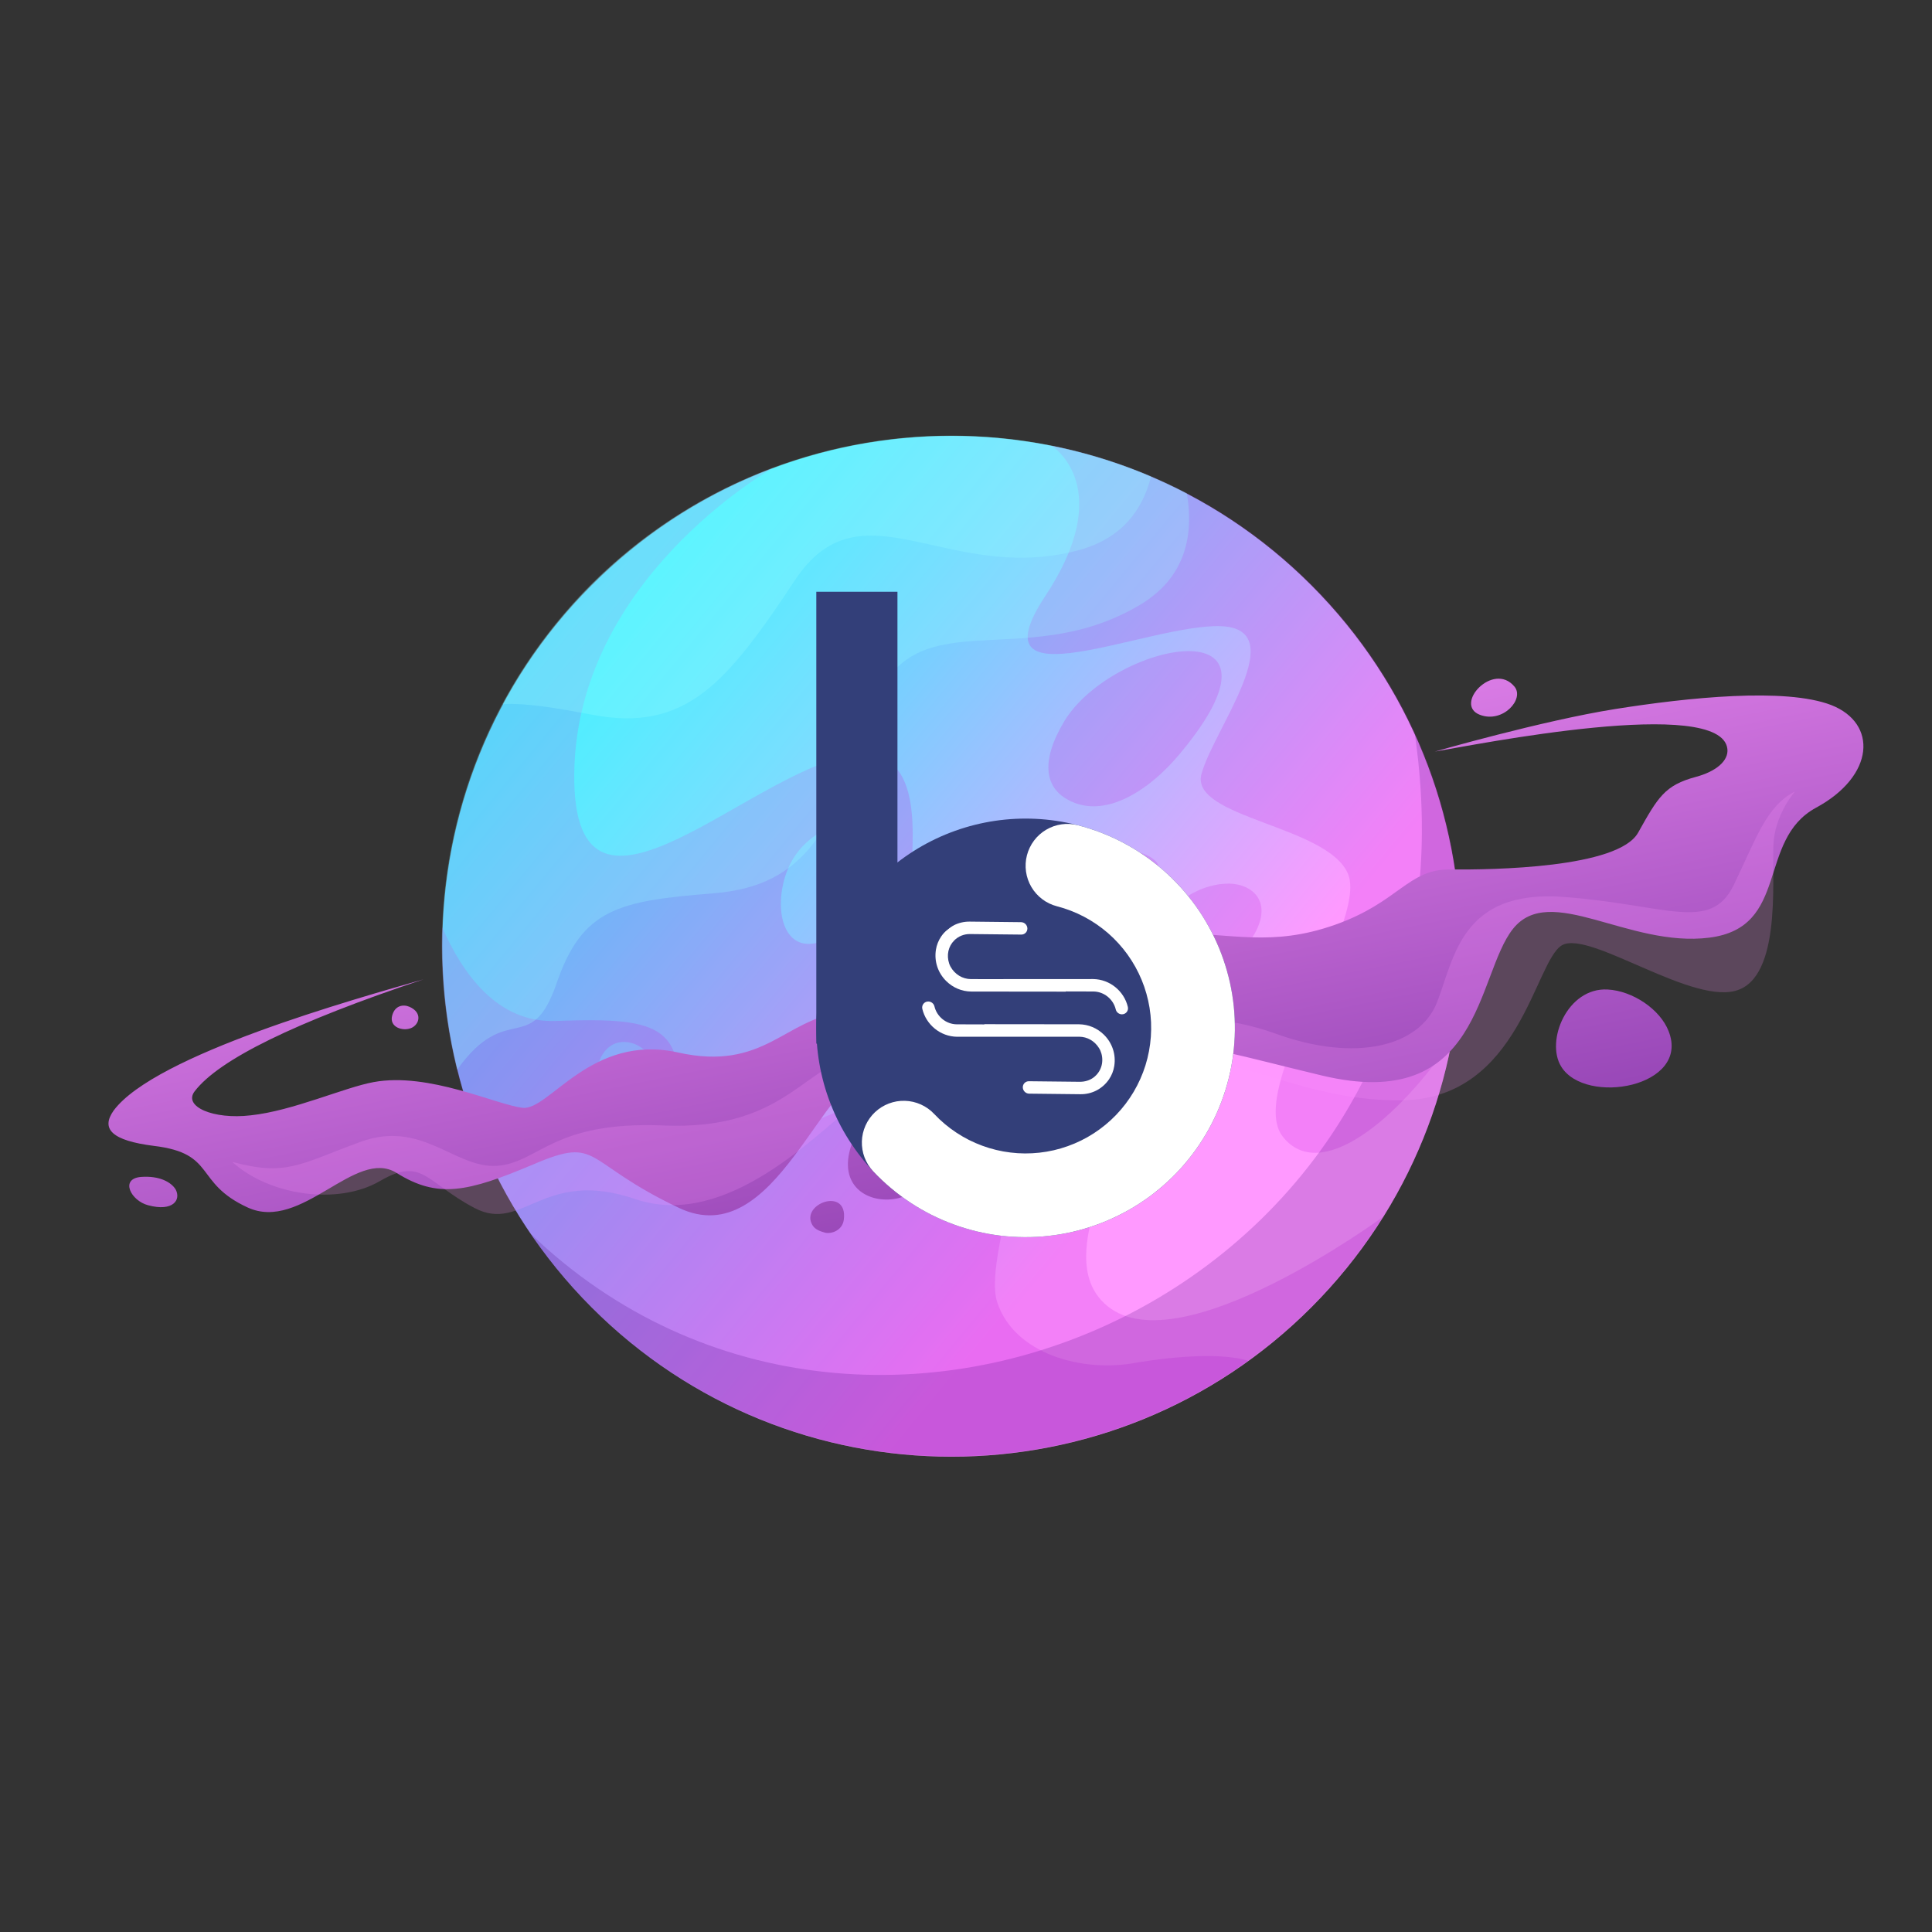<svg xmlns="http://www.w3.org/2000/svg" xmlns:xlink="http://www.w3.org/1999/xlink" width="500" zoomAndPan="magnify" viewBox="0 0 375 375" height="500" preserveAspectRatio="xMidYMid meet" version="1.0"><rect x="0" y="0" width="375" height="375" fill="#333333" stroke="none"/><defs><clipPath id="id1"><path d="M 85 84 L 284 84 L 284 283 L 85 283 Z M 85 84 " clip-rule="nonzero"/></clipPath><clipPath id="id2"><path d="M 114.809 253.723 C 153.414 292.418 215.953 292.418 254.559 253.723 C 293.164 215.023 293.164 152.332 254.559 113.633 C 215.953 74.934 153.414 74.934 114.809 113.633 C 76.203 152.246 76.203 215.023 114.809 253.723 Z M 114.809 253.723 " clip-rule="evenodd"/></clipPath><linearGradient x1="3501.095" gradientTransform="matrix(0.024, 0, 0, -0.024, -18.05, -17.587)" y1="-4246.443" x2="13170.604" gradientUnits="userSpaceOnUse" y2="-12263.89" id="id3"><stop stop-opacity="1" stop-color="rgb(0%, 100%, 100%)" offset="0"/><stop stop-opacity="1" stop-color="rgb(0%, 100%, 100%)" offset="0.062"/><stop stop-opacity="1" stop-color="rgb(0%, 100%, 100%)" offset="0.094"/><stop stop-opacity="1" stop-color="rgb(0.131%, 99.947%, 100%)" offset="0.102"/><stop stop-opacity="1" stop-color="rgb(0.923%, 99.629%, 100%)" offset="0.105"/><stop stop-opacity="1" stop-color="rgb(1.584%, 99.365%, 100%)" offset="0.109"/><stop stop-opacity="1" stop-color="rgb(2.243%, 99.101%, 100%)" offset="0.113"/><stop stop-opacity="1" stop-color="rgb(2.904%, 98.837%, 100%)" offset="0.117"/><stop stop-opacity="1" stop-color="rgb(3.563%, 98.573%, 100%)" offset="0.121"/><stop stop-opacity="1" stop-color="rgb(4.224%, 98.309%, 100%)" offset="0.125"/><stop stop-opacity="1" stop-color="rgb(4.883%, 98.045%, 100%)" offset="0.129"/><stop stop-opacity="1" stop-color="rgb(5.544%, 97.781%, 100%)" offset="0.133"/><stop stop-opacity="1" stop-color="rgb(6.203%, 97.517%, 100%)" offset="0.137"/><stop stop-opacity="1" stop-color="rgb(6.863%, 97.253%, 100%)" offset="0.141"/><stop stop-opacity="1" stop-color="rgb(7.523%, 96.989%, 100%)" offset="0.145"/><stop stop-opacity="1" stop-color="rgb(8.183%, 96.725%, 100%)" offset="0.148"/><stop stop-opacity="1" stop-color="rgb(8.842%, 96.461%, 100%)" offset="0.152"/><stop stop-opacity="1" stop-color="rgb(9.503%, 96.198%, 100%)" offset="0.156"/><stop stop-opacity="1" stop-color="rgb(10.162%, 95.934%, 100%)" offset="0.16"/><stop stop-opacity="1" stop-color="rgb(10.823%, 95.67%, 100%)" offset="0.164"/><stop stop-opacity="1" stop-color="rgb(11.482%, 95.406%, 100%)" offset="0.168"/><stop stop-opacity="1" stop-color="rgb(12.143%, 95.142%, 100%)" offset="0.172"/><stop stop-opacity="1" stop-color="rgb(12.802%, 94.878%, 100%)" offset="0.176"/><stop stop-opacity="1" stop-color="rgb(13.463%, 94.614%, 100%)" offset="0.18"/><stop stop-opacity="1" stop-color="rgb(14.122%, 94.35%, 100%)" offset="0.184"/><stop stop-opacity="1" stop-color="rgb(14.783%, 94.086%, 100%)" offset="0.188"/><stop stop-opacity="1" stop-color="rgb(15.442%, 93.822%, 100%)" offset="0.191"/><stop stop-opacity="1" stop-color="rgb(16.103%, 93.558%, 100%)" offset="0.195"/><stop stop-opacity="1" stop-color="rgb(16.762%, 93.294%, 100%)" offset="0.199"/><stop stop-opacity="1" stop-color="rgb(17.422%, 93.03%, 100%)" offset="0.203"/><stop stop-opacity="1" stop-color="rgb(18.082%, 92.766%, 100%)" offset="0.207"/><stop stop-opacity="1" stop-color="rgb(18.742%, 92.502%, 100%)" offset="0.211"/><stop stop-opacity="1" stop-color="rgb(19.402%, 92.238%, 100%)" offset="0.215"/><stop stop-opacity="1" stop-color="rgb(20.061%, 91.974%, 100%)" offset="0.219"/><stop stop-opacity="1" stop-color="rgb(20.72%, 91.71%, 100%)" offset="0.223"/><stop stop-opacity="1" stop-color="rgb(21.381%, 91.446%, 100%)" offset="0.227"/><stop stop-opacity="1" stop-color="rgb(22.04%, 91.182%, 100%)" offset="0.23"/><stop stop-opacity="1" stop-color="rgb(22.701%, 90.918%, 100%)" offset="0.234"/><stop stop-opacity="1" stop-color="rgb(23.36%, 90.654%, 100%)" offset="0.238"/><stop stop-opacity="1" stop-color="rgb(24.02%, 90.39%, 100%)" offset="0.242"/><stop stop-opacity="1" stop-color="rgb(24.68%, 90.126%, 100%)" offset="0.246"/><stop stop-opacity="1" stop-color="rgb(25.34%, 89.862%, 100%)" offset="0.25"/><stop stop-opacity="1" stop-color="rgb(25.999%, 89.598%, 100%)" offset="0.254"/><stop stop-opacity="1" stop-color="rgb(26.66%, 89.334%, 100%)" offset="0.258"/><stop stop-opacity="1" stop-color="rgb(27.319%, 89.07%, 100%)" offset="0.262"/><stop stop-opacity="1" stop-color="rgb(27.98%, 88.806%, 100%)" offset="0.266"/><stop stop-opacity="1" stop-color="rgb(28.639%, 88.542%, 100%)" offset="0.27"/><stop stop-opacity="1" stop-color="rgb(29.3%, 88.28%, 100%)" offset="0.273"/><stop stop-opacity="1" stop-color="rgb(29.959%, 88.016%, 100%)" offset="0.277"/><stop stop-opacity="1" stop-color="rgb(30.62%, 87.752%, 100%)" offset="0.281"/><stop stop-opacity="1" stop-color="rgb(31.279%, 87.488%, 100%)" offset="0.285"/><stop stop-opacity="1" stop-color="rgb(31.94%, 87.224%, 100%)" offset="0.289"/><stop stop-opacity="1" stop-color="rgb(32.599%, 86.96%, 100%)" offset="0.293"/><stop stop-opacity="1" stop-color="rgb(33.26%, 86.696%, 100%)" offset="0.297"/><stop stop-opacity="1" stop-color="rgb(33.919%, 86.432%, 100%)" offset="0.301"/><stop stop-opacity="1" stop-color="rgb(34.579%, 86.168%, 100%)" offset="0.305"/><stop stop-opacity="1" stop-color="rgb(35.239%, 85.904%, 100%)" offset="0.309"/><stop stop-opacity="1" stop-color="rgb(35.899%, 85.64%, 100%)" offset="0.312"/><stop stop-opacity="1" stop-color="rgb(36.559%, 85.376%, 100%)" offset="0.316"/><stop stop-opacity="1" stop-color="rgb(37.219%, 85.112%, 100%)" offset="0.32"/><stop stop-opacity="1" stop-color="rgb(37.878%, 84.848%, 100%)" offset="0.324"/><stop stop-opacity="1" stop-color="rgb(38.539%, 84.584%, 100%)" offset="0.328"/><stop stop-opacity="1" stop-color="rgb(39.198%, 84.32%, 100%)" offset="0.332"/><stop stop-opacity="1" stop-color="rgb(39.857%, 84.056%, 100%)" offset="0.336"/><stop stop-opacity="1" stop-color="rgb(40.517%, 83.792%, 100%)" offset="0.34"/><stop stop-opacity="1" stop-color="rgb(41.177%, 83.528%, 100%)" offset="0.344"/><stop stop-opacity="1" stop-color="rgb(41.837%, 83.264%, 100%)" offset="0.348"/><stop stop-opacity="1" stop-color="rgb(42.497%, 83%, 100%)" offset="0.352"/><stop stop-opacity="1" stop-color="rgb(43.156%, 82.736%, 100%)" offset="0.355"/><stop stop-opacity="1" stop-color="rgb(43.817%, 82.472%, 100%)" offset="0.359"/><stop stop-opacity="1" stop-color="rgb(44.476%, 82.208%, 100%)" offset="0.363"/><stop stop-opacity="1" stop-color="rgb(45.137%, 81.944%, 100%)" offset="0.367"/><stop stop-opacity="1" stop-color="rgb(45.796%, 81.68%, 100%)" offset="0.371"/><stop stop-opacity="1" stop-color="rgb(46.457%, 81.416%, 100%)" offset="0.375"/><stop stop-opacity="1" stop-color="rgb(47.116%, 81.152%, 100%)" offset="0.379"/><stop stop-opacity="1" stop-color="rgb(47.777%, 80.888%, 100%)" offset="0.383"/><stop stop-opacity="1" stop-color="rgb(48.436%, 80.624%, 100%)" offset="0.387"/><stop stop-opacity="1" stop-color="rgb(49.097%, 80.36%, 100%)" offset="0.391"/><stop stop-opacity="1" stop-color="rgb(49.756%, 80.096%, 100%)" offset="0.395"/><stop stop-opacity="1" stop-color="rgb(50.417%, 79.832%, 100%)" offset="0.398"/><stop stop-opacity="1" stop-color="rgb(51.076%, 79.568%, 100%)" offset="0.402"/><stop stop-opacity="1" stop-color="rgb(51.736%, 79.305%, 100%)" offset="0.406"/><stop stop-opacity="1" stop-color="rgb(52.396%, 79.041%, 100%)" offset="0.41"/><stop stop-opacity="1" stop-color="rgb(53.056%, 78.777%, 100%)" offset="0.414"/><stop stop-opacity="1" stop-color="rgb(53.716%, 78.513%, 100%)" offset="0.418"/><stop stop-opacity="1" stop-color="rgb(54.376%, 78.249%, 100%)" offset="0.422"/><stop stop-opacity="1" stop-color="rgb(55.035%, 77.985%, 100%)" offset="0.426"/><stop stop-opacity="1" stop-color="rgb(55.696%, 77.721%, 100%)" offset="0.43"/><stop stop-opacity="1" stop-color="rgb(56.355%, 77.457%, 100%)" offset="0.434"/><stop stop-opacity="1" stop-color="rgb(57.016%, 77.193%, 100%)" offset="0.438"/><stop stop-opacity="1" stop-color="rgb(57.675%, 76.929%, 100%)" offset="0.441"/><stop stop-opacity="1" stop-color="rgb(58.336%, 76.665%, 100%)" offset="0.445"/><stop stop-opacity="1" stop-color="rgb(58.995%, 76.401%, 100%)" offset="0.449"/><stop stop-opacity="1" stop-color="rgb(59.654%, 76.137%, 100%)" offset="0.453"/><stop stop-opacity="1" stop-color="rgb(60.313%, 75.873%, 100%)" offset="0.457"/><stop stop-opacity="1" stop-color="rgb(60.974%, 75.609%, 100%)" offset="0.461"/><stop stop-opacity="1" stop-color="rgb(61.633%, 75.345%, 100%)" offset="0.465"/><stop stop-opacity="1" stop-color="rgb(62.294%, 75.081%, 100%)" offset="0.469"/><stop stop-opacity="1" stop-color="rgb(62.953%, 74.817%, 100%)" offset="0.473"/><stop stop-opacity="1" stop-color="rgb(63.614%, 74.553%, 100%)" offset="0.477"/><stop stop-opacity="1" stop-color="rgb(64.273%, 74.289%, 100%)" offset="0.48"/><stop stop-opacity="1" stop-color="rgb(64.934%, 74.025%, 100%)" offset="0.484"/><stop stop-opacity="1" stop-color="rgb(65.593%, 73.761%, 100%)" offset="0.488"/><stop stop-opacity="1" stop-color="rgb(66.254%, 73.497%, 100%)" offset="0.492"/><stop stop-opacity="1" stop-color="rgb(66.913%, 73.233%, 100%)" offset="0.496"/><stop stop-opacity="1" stop-color="rgb(67.574%, 72.969%, 100%)" offset="0.5"/><stop stop-opacity="1" stop-color="rgb(68.233%, 72.705%, 100%)" offset="0.504"/><stop stop-opacity="1" stop-color="rgb(68.893%, 72.441%, 100%)" offset="0.508"/><stop stop-opacity="1" stop-color="rgb(69.553%, 72.177%, 100%)" offset="0.512"/><stop stop-opacity="1" stop-color="rgb(70.213%, 71.913%, 100%)" offset="0.516"/><stop stop-opacity="1" stop-color="rgb(70.872%, 71.649%, 100%)" offset="0.52"/><stop stop-opacity="1" stop-color="rgb(71.533%, 71.385%, 100%)" offset="0.523"/><stop stop-opacity="1" stop-color="rgb(72.192%, 71.121%, 100%)" offset="0.527"/><stop stop-opacity="1" stop-color="rgb(72.853%, 70.857%, 100%)" offset="0.531"/><stop stop-opacity="1" stop-color="rgb(73.512%, 70.593%, 100%)" offset="0.535"/><stop stop-opacity="1" stop-color="rgb(74.173%, 70.329%, 100%)" offset="0.539"/><stop stop-opacity="1" stop-color="rgb(74.832%, 70.065%, 100%)" offset="0.543"/><stop stop-opacity="1" stop-color="rgb(75.493%, 69.801%, 100%)" offset="0.547"/><stop stop-opacity="1" stop-color="rgb(76.152%, 69.537%, 100%)" offset="0.551"/><stop stop-opacity="1" stop-color="rgb(76.813%, 69.273%, 100%)" offset="0.555"/><stop stop-opacity="1" stop-color="rgb(77.472%, 69.009%, 100%)" offset="0.559"/><stop stop-opacity="1" stop-color="rgb(78.133%, 68.745%, 100%)" offset="0.562"/><stop stop-opacity="1" stop-color="rgb(78.792%, 68.481%, 100%)" offset="0.566"/><stop stop-opacity="1" stop-color="rgb(79.453%, 68.217%, 100%)" offset="0.57"/><stop stop-opacity="1" stop-color="rgb(80.112%, 67.953%, 100%)" offset="0.574"/><stop stop-opacity="1" stop-color="rgb(80.771%, 67.691%, 100%)" offset="0.578"/><stop stop-opacity="1" stop-color="rgb(81.43%, 67.427%, 100%)" offset="0.582"/><stop stop-opacity="1" stop-color="rgb(82.091%, 67.163%, 100%)" offset="0.586"/><stop stop-opacity="1" stop-color="rgb(82.75%, 66.899%, 100%)" offset="0.59"/><stop stop-opacity="1" stop-color="rgb(83.411%, 66.635%, 100%)" offset="0.594"/><stop stop-opacity="1" stop-color="rgb(84.07%, 66.371%, 100%)" offset="0.598"/><stop stop-opacity="1" stop-color="rgb(84.731%, 66.107%, 100%)" offset="0.602"/><stop stop-opacity="1" stop-color="rgb(85.39%, 65.843%, 100%)" offset="0.605"/><stop stop-opacity="1" stop-color="rgb(86.05%, 65.579%, 100%)" offset="0.609"/><stop stop-opacity="1" stop-color="rgb(86.71%, 65.315%, 100%)" offset="0.613"/><stop stop-opacity="1" stop-color="rgb(87.37%, 65.051%, 100%)" offset="0.617"/><stop stop-opacity="1" stop-color="rgb(88.029%, 64.787%, 100%)" offset="0.621"/><stop stop-opacity="1" stop-color="rgb(88.69%, 64.523%, 100%)" offset="0.625"/><stop stop-opacity="1" stop-color="rgb(89.349%, 64.259%, 100%)" offset="0.629"/><stop stop-opacity="1" stop-color="rgb(90.01%, 63.995%, 100%)" offset="0.633"/><stop stop-opacity="1" stop-color="rgb(90.669%, 63.731%, 100%)" offset="0.637"/><stop stop-opacity="1" stop-color="rgb(91.33%, 63.467%, 100%)" offset="0.641"/><stop stop-opacity="1" stop-color="rgb(91.989%, 63.203%, 100%)" offset="0.645"/><stop stop-opacity="1" stop-color="rgb(92.65%, 62.939%, 100%)" offset="0.648"/><stop stop-opacity="1" stop-color="rgb(93.309%, 62.675%, 100%)" offset="0.652"/><stop stop-opacity="1" stop-color="rgb(93.97%, 62.411%, 100%)" offset="0.656"/><stop stop-opacity="1" stop-color="rgb(94.629%, 62.148%, 100%)" offset="0.66"/><stop stop-opacity="1" stop-color="rgb(95.29%, 61.884%, 100%)" offset="0.664"/><stop stop-opacity="1" stop-color="rgb(95.949%, 61.62%, 100%)" offset="0.668"/><stop stop-opacity="1" stop-color="rgb(96.609%, 61.356%, 100%)" offset="0.672"/><stop stop-opacity="1" stop-color="rgb(97.269%, 61.092%, 100%)" offset="0.676"/><stop stop-opacity="1" stop-color="rgb(97.929%, 60.828%, 100%)" offset="0.68"/><stop stop-opacity="1" stop-color="rgb(98.589%, 60.564%, 100%)" offset="0.684"/><stop stop-opacity="1" stop-color="rgb(99.249%, 60.3%, 100%)" offset="0.688"/><stop stop-opacity="1" stop-color="rgb(99.625%, 60.149%, 100%)" offset="0.691"/><stop stop-opacity="1" stop-color="rgb(100%, 59.999%, 100%)" offset="0.695"/><stop stop-opacity="1" stop-color="rgb(100%, 59.999%, 100%)" offset="0.703"/><stop stop-opacity="1" stop-color="rgb(100%, 59.999%, 100%)" offset="0.719"/><stop stop-opacity="1" stop-color="rgb(100%, 59.999%, 100%)" offset="0.75"/><stop stop-opacity="1" stop-color="rgb(100%, 59.999%, 100%)" offset="1"/></linearGradient><clipPath id="id4"><path d="M 21 131 L 362 131 L 362 240 L 21 240 Z M 21 131 " clip-rule="nonzero"/></clipPath><clipPath id="id5"><path d="M 82.211 190.082 C 57.246 198.426 42.488 205.648 37.77 211.84 C 35.539 214.766 41.375 217.344 48.668 216.484 C 56.816 215.625 66.852 211.066 72.516 210.035 C 83.238 208.059 96.277 214.422 101.426 215.023 C 106.574 215.625 114.723 200.574 131.539 204.273 C 148.352 208.059 152.469 197.566 163.535 196.535 C 174.602 195.5 178.809 202.383 196.652 196.879 C 214.496 191.375 215.953 181.312 227.449 181.141 C 238.945 181.055 246.664 183.891 259.105 179.508 C 271.543 175.121 273.262 168.672 281.496 168.758 C 289.73 168.844 314.094 168.5 317.957 161.617 C 321.816 154.738 323.102 152.418 329.195 150.785 C 333.055 149.75 335.543 147.688 335.285 145.367 C 334.086 134.961 286.215 144.594 278.492 145.883 C 278.492 145.883 299.426 139.863 313.496 137.625 C 327.562 135.391 346.523 133.414 355.445 136.852 C 364.453 140.379 363.938 150.613 352.441 156.805 C 340.945 163.082 347.469 180.023 331.77 182 C 316.07 183.977 300.883 171.25 293.676 180.281 C 286.473 189.309 287.672 216.227 256.531 208.746 C 225.391 201.262 223.418 198.77 212.695 213.734 C 201.969 228.695 180.094 208.23 169.887 207.973 C 159.676 207.715 150.668 243.402 131.797 234.457 C 112.922 225.516 116.609 220.441 103.656 225.945 C 90.703 231.449 84.953 232.652 76.977 227.664 C 68.996 222.676 58.531 239.188 48.066 234.371 C 37.598 229.555 42.059 223.879 29.879 222.418 C 21.73 221.387 19.5 219.152 22.07 215.539 C 30.137 204.703 68.742 193.953 82.211 190.082 Z M 76.117 197.137 C 75.52 199.371 78.176 200.23 79.809 199.543 C 81.438 198.855 82.039 196.535 79.465 195.414 C 78.262 194.898 76.633 195.156 76.117 197.137 Z M 27.391 228.438 C 23.188 228.781 25.418 233.082 28.762 233.941 C 33.566 235.23 35.199 232.91 34.082 230.848 C 33.223 229.469 30.992 228.18 27.391 228.438 Z M 157.703 237.812 C 158.219 238.672 159.246 239.016 160.191 239.273 C 161.391 239.531 163.535 238.844 163.793 236.695 C 164.566 230.242 155.215 233.684 157.703 237.812 Z M 164.824 223.793 C 163.281 230.934 169.285 233.77 174.348 232.566 C 177.863 231.707 180.953 229.125 181.637 226.031 C 183.355 217.945 167.484 211.754 164.824 223.793 Z M 303.027 207.023 C 307.746 214.68 328.164 210.98 323.875 200.145 C 322.246 195.93 316.926 192.32 312.035 192.062 C 304.23 191.633 299.941 202.039 303.027 207.023 Z M 287.242 138.742 C 291.703 140.465 295.992 135.648 293.934 133.242 C 289.816 128.34 282.098 136.766 287.242 138.742 Z M 287.242 138.742 " clip-rule="evenodd"/></clipPath><linearGradient x1="9386.898" gradientTransform="matrix(0.024, 0, 0, -0.024, -18.05, -17.587)" y1="-11986.627" x2="7913.631" gradientUnits="userSpaceOnUse" y2="-4697.939" id="id6"><stop stop-opacity="1" stop-color="rgb(48.535%, 19.156%, 64.217%)" offset="0"/><stop stop-opacity="1" stop-color="rgb(48.749%, 19.325%, 64.365%)" offset="0.004"/><stop stop-opacity="1" stop-color="rgb(48.962%, 19.495%, 64.513%)" offset="0.008"/><stop stop-opacity="1" stop-color="rgb(49.175%, 19.664%, 64.661%)" offset="0.012"/><stop stop-opacity="1" stop-color="rgb(49.388%, 19.833%, 64.81%)" offset="0.016"/><stop stop-opacity="1" stop-color="rgb(49.602%, 20.003%, 64.958%)" offset="0.02"/><stop stop-opacity="1" stop-color="rgb(49.815%, 20.172%, 65.108%)" offset="0.023"/><stop stop-opacity="1" stop-color="rgb(50.029%, 20.341%, 65.256%)" offset="0.027"/><stop stop-opacity="1" stop-color="rgb(50.243%, 20.511%, 65.404%)" offset="0.031"/><stop stop-opacity="1" stop-color="rgb(50.456%, 20.68%, 65.552%)" offset="0.035"/><stop stop-opacity="1" stop-color="rgb(50.67%, 20.85%, 65.701%)" offset="0.039"/><stop stop-opacity="1" stop-color="rgb(50.883%, 21.019%, 65.849%)" offset="0.043"/><stop stop-opacity="1" stop-color="rgb(51.097%, 21.188%, 65.997%)" offset="0.047"/><stop stop-opacity="1" stop-color="rgb(51.311%, 21.358%, 66.145%)" offset="0.051"/><stop stop-opacity="1" stop-color="rgb(51.524%, 21.527%, 66.295%)" offset="0.055"/><stop stop-opacity="1" stop-color="rgb(51.738%, 21.696%, 66.443%)" offset="0.059"/><stop stop-opacity="1" stop-color="rgb(51.952%, 21.867%, 66.592%)" offset="0.062"/><stop stop-opacity="1" stop-color="rgb(52.164%, 22.037%, 66.74%)" offset="0.066"/><stop stop-opacity="1" stop-color="rgb(52.377%, 22.206%, 66.888%)" offset="0.07"/><stop stop-opacity="1" stop-color="rgb(52.591%, 22.375%, 67.036%)" offset="0.074"/><stop stop-opacity="1" stop-color="rgb(52.805%, 22.545%, 67.186%)" offset="0.078"/><stop stop-opacity="1" stop-color="rgb(53.018%, 22.714%, 67.334%)" offset="0.082"/><stop stop-opacity="1" stop-color="rgb(53.232%, 22.884%, 67.482%)" offset="0.086"/><stop stop-opacity="1" stop-color="rgb(53.445%, 23.053%, 67.63%)" offset="0.09"/><stop stop-opacity="1" stop-color="rgb(53.659%, 23.222%, 67.78%)" offset="0.094"/><stop stop-opacity="1" stop-color="rgb(53.873%, 23.392%, 67.928%)" offset="0.098"/><stop stop-opacity="1" stop-color="rgb(54.086%, 23.561%, 68.076%)" offset="0.102"/><stop stop-opacity="1" stop-color="rgb(54.3%, 23.73%, 68.224%)" offset="0.105"/><stop stop-opacity="1" stop-color="rgb(54.514%, 23.9%, 68.373%)" offset="0.109"/><stop stop-opacity="1" stop-color="rgb(54.727%, 24.069%, 68.521%)" offset="0.113"/><stop stop-opacity="1" stop-color="rgb(54.941%, 24.239%, 68.671%)" offset="0.117"/><stop stop-opacity="1" stop-color="rgb(55.153%, 24.408%, 68.819%)" offset="0.121"/><stop stop-opacity="1" stop-color="rgb(55.367%, 24.577%, 68.967%)" offset="0.125"/><stop stop-opacity="1" stop-color="rgb(55.58%, 24.747%, 69.115%)" offset="0.129"/><stop stop-opacity="1" stop-color="rgb(55.794%, 24.916%, 69.264%)" offset="0.133"/><stop stop-opacity="1" stop-color="rgb(56.007%, 25.085%, 69.412%)" offset="0.137"/><stop stop-opacity="1" stop-color="rgb(56.221%, 25.256%, 69.56%)" offset="0.141"/><stop stop-opacity="1" stop-color="rgb(56.435%, 25.426%, 69.708%)" offset="0.145"/><stop stop-opacity="1" stop-color="rgb(56.648%, 25.595%, 69.858%)" offset="0.148"/><stop stop-opacity="1" stop-color="rgb(56.862%, 25.764%, 70.006%)" offset="0.152"/><stop stop-opacity="1" stop-color="rgb(57.075%, 25.934%, 70.154%)" offset="0.156"/><stop stop-opacity="1" stop-color="rgb(57.289%, 26.103%, 70.302%)" offset="0.16"/><stop stop-opacity="1" stop-color="rgb(57.503%, 26.273%, 70.451%)" offset="0.164"/><stop stop-opacity="1" stop-color="rgb(57.715%, 26.442%, 70.599%)" offset="0.168"/><stop stop-opacity="1" stop-color="rgb(57.928%, 26.611%, 70.749%)" offset="0.172"/><stop stop-opacity="1" stop-color="rgb(58.142%, 26.781%, 70.897%)" offset="0.176"/><stop stop-opacity="1" stop-color="rgb(58.356%, 26.95%, 71.045%)" offset="0.18"/><stop stop-opacity="1" stop-color="rgb(58.569%, 27.119%, 71.193%)" offset="0.184"/><stop stop-opacity="1" stop-color="rgb(58.783%, 27.289%, 71.342%)" offset="0.188"/><stop stop-opacity="1" stop-color="rgb(58.997%, 27.458%, 71.49%)" offset="0.191"/><stop stop-opacity="1" stop-color="rgb(59.21%, 27.628%, 71.638%)" offset="0.195"/><stop stop-opacity="1" stop-color="rgb(59.424%, 27.797%, 71.786%)" offset="0.199"/><stop stop-opacity="1" stop-color="rgb(59.637%, 27.966%, 71.936%)" offset="0.203"/><stop stop-opacity="1" stop-color="rgb(59.851%, 28.136%, 72.084%)" offset="0.207"/><stop stop-opacity="1" stop-color="rgb(60.065%, 28.305%, 72.234%)" offset="0.211"/><stop stop-opacity="1" stop-color="rgb(60.278%, 28.474%, 72.382%)" offset="0.215"/><stop stop-opacity="1" stop-color="rgb(60.492%, 28.645%, 72.53%)" offset="0.219"/><stop stop-opacity="1" stop-color="rgb(60.704%, 28.815%, 72.678%)" offset="0.223"/><stop stop-opacity="1" stop-color="rgb(60.918%, 28.984%, 72.827%)" offset="0.227"/><stop stop-opacity="1" stop-color="rgb(61.131%, 29.153%, 72.975%)" offset="0.23"/><stop stop-opacity="1" stop-color="rgb(61.345%, 29.323%, 73.123%)" offset="0.234"/><stop stop-opacity="1" stop-color="rgb(61.559%, 29.492%, 73.271%)" offset="0.238"/><stop stop-opacity="1" stop-color="rgb(61.772%, 29.662%, 73.421%)" offset="0.242"/><stop stop-opacity="1" stop-color="rgb(61.986%, 29.831%, 73.569%)" offset="0.246"/><stop stop-opacity="1" stop-color="rgb(62.199%, 30%, 73.717%)" offset="0.25"/><stop stop-opacity="1" stop-color="rgb(62.413%, 30.17%, 73.865%)" offset="0.254"/><stop stop-opacity="1" stop-color="rgb(62.627%, 30.339%, 74.014%)" offset="0.258"/><stop stop-opacity="1" stop-color="rgb(62.84%, 30.508%, 74.162%)" offset="0.262"/><stop stop-opacity="1" stop-color="rgb(63.054%, 30.678%, 74.312%)" offset="0.266"/><stop stop-opacity="1" stop-color="rgb(63.268%, 30.847%, 74.46%)" offset="0.27"/><stop stop-opacity="1" stop-color="rgb(63.481%, 31.017%, 74.608%)" offset="0.273"/><stop stop-opacity="1" stop-color="rgb(63.693%, 31.186%, 74.756%)" offset="0.277"/><stop stop-opacity="1" stop-color="rgb(63.907%, 31.355%, 74.905%)" offset="0.281"/><stop stop-opacity="1" stop-color="rgb(64.12%, 31.525%, 75.053%)" offset="0.285"/><stop stop-opacity="1" stop-color="rgb(64.334%, 31.694%, 75.201%)" offset="0.289"/><stop stop-opacity="1" stop-color="rgb(64.548%, 31.863%, 75.349%)" offset="0.293"/><stop stop-opacity="1" stop-color="rgb(64.761%, 32.034%, 75.499%)" offset="0.297"/><stop stop-opacity="1" stop-color="rgb(64.975%, 32.204%, 75.647%)" offset="0.301"/><stop stop-opacity="1" stop-color="rgb(65.189%, 32.373%, 75.795%)" offset="0.305"/><stop stop-opacity="1" stop-color="rgb(65.402%, 32.542%, 75.943%)" offset="0.309"/><stop stop-opacity="1" stop-color="rgb(65.616%, 32.712%, 76.093%)" offset="0.312"/><stop stop-opacity="1" stop-color="rgb(65.829%, 32.881%, 76.241%)" offset="0.316"/><stop stop-opacity="1" stop-color="rgb(66.043%, 33.051%, 76.39%)" offset="0.32"/><stop stop-opacity="1" stop-color="rgb(66.257%, 33.22%, 76.538%)" offset="0.324"/><stop stop-opacity="1" stop-color="rgb(66.47%, 33.389%, 76.686%)" offset="0.328"/><stop stop-opacity="1" stop-color="rgb(66.682%, 33.559%, 76.834%)" offset="0.332"/><stop stop-opacity="1" stop-color="rgb(66.896%, 33.728%, 76.984%)" offset="0.336"/><stop stop-opacity="1" stop-color="rgb(67.11%, 33.897%, 77.132%)" offset="0.34"/><stop stop-opacity="1" stop-color="rgb(67.323%, 34.067%, 77.28%)" offset="0.344"/><stop stop-opacity="1" stop-color="rgb(67.537%, 34.236%, 77.428%)" offset="0.348"/><stop stop-opacity="1" stop-color="rgb(67.751%, 34.406%, 77.577%)" offset="0.352"/><stop stop-opacity="1" stop-color="rgb(67.964%, 34.575%, 77.725%)" offset="0.355"/><stop stop-opacity="1" stop-color="rgb(68.178%, 34.744%, 77.875%)" offset="0.359"/><stop stop-opacity="1" stop-color="rgb(68.391%, 34.914%, 78.023%)" offset="0.363"/><stop stop-opacity="1" stop-color="rgb(68.605%, 35.083%, 78.171%)" offset="0.367"/><stop stop-opacity="1" stop-color="rgb(68.819%, 35.252%, 78.319%)" offset="0.371"/><stop stop-opacity="1" stop-color="rgb(69.032%, 35.423%, 78.468%)" offset="0.375"/><stop stop-opacity="1" stop-color="rgb(69.246%, 35.593%, 78.616%)" offset="0.379"/><stop stop-opacity="1" stop-color="rgb(69.46%, 35.762%, 78.764%)" offset="0.383"/><stop stop-opacity="1" stop-color="rgb(69.672%, 35.931%, 78.912%)" offset="0.387"/><stop stop-opacity="1" stop-color="rgb(69.885%, 36.101%, 79.062%)" offset="0.391"/><stop stop-opacity="1" stop-color="rgb(70.099%, 36.27%, 79.21%)" offset="0.395"/><stop stop-opacity="1" stop-color="rgb(70.312%, 36.44%, 79.358%)" offset="0.398"/><stop stop-opacity="1" stop-color="rgb(70.526%, 36.609%, 79.506%)" offset="0.402"/><stop stop-opacity="1" stop-color="rgb(70.74%, 36.778%, 79.655%)" offset="0.406"/><stop stop-opacity="1" stop-color="rgb(70.953%, 36.948%, 79.803%)" offset="0.41"/><stop stop-opacity="1" stop-color="rgb(71.167%, 37.117%, 79.953%)" offset="0.414"/><stop stop-opacity="1" stop-color="rgb(71.381%, 37.286%, 80.101%)" offset="0.418"/><stop stop-opacity="1" stop-color="rgb(71.594%, 37.456%, 80.249%)" offset="0.422"/><stop stop-opacity="1" stop-color="rgb(71.808%, 37.625%, 80.397%)" offset="0.426"/><stop stop-opacity="1" stop-color="rgb(72.021%, 37.794%, 80.547%)" offset="0.43"/><stop stop-opacity="1" stop-color="rgb(72.234%, 37.964%, 80.695%)" offset="0.434"/><stop stop-opacity="1" stop-color="rgb(72.447%, 38.133%, 80.843%)" offset="0.438"/><stop stop-opacity="1" stop-color="rgb(72.661%, 38.303%, 80.991%)" offset="0.441"/><stop stop-opacity="1" stop-color="rgb(72.874%, 38.472%, 81.14%)" offset="0.445"/><stop stop-opacity="1" stop-color="rgb(73.088%, 38.641%, 81.288%)" offset="0.449"/><stop stop-opacity="1" stop-color="rgb(73.302%, 38.812%, 81.436%)" offset="0.453"/><stop stop-opacity="1" stop-color="rgb(73.515%, 38.982%, 81.584%)" offset="0.457"/><stop stop-opacity="1" stop-color="rgb(73.729%, 39.151%, 81.734%)" offset="0.461"/><stop stop-opacity="1" stop-color="rgb(73.943%, 39.32%, 81.882%)" offset="0.465"/><stop stop-opacity="1" stop-color="rgb(74.156%, 39.49%, 82.031%)" offset="0.469"/><stop stop-opacity="1" stop-color="rgb(74.37%, 39.659%, 82.179%)" offset="0.473"/><stop stop-opacity="1" stop-color="rgb(74.583%, 39.828%, 82.327%)" offset="0.477"/><stop stop-opacity="1" stop-color="rgb(74.797%, 39.998%, 82.475%)" offset="0.48"/><stop stop-opacity="1" stop-color="rgb(75.011%, 40.167%, 82.625%)" offset="0.484"/><stop stop-opacity="1" stop-color="rgb(75.223%, 40.337%, 82.773%)" offset="0.488"/><stop stop-opacity="1" stop-color="rgb(75.436%, 40.506%, 82.921%)" offset="0.492"/><stop stop-opacity="1" stop-color="rgb(75.65%, 40.675%, 83.069%)" offset="0.496"/><stop stop-opacity="1" stop-color="rgb(75.864%, 40.845%, 83.218%)" offset="0.5"/><stop stop-opacity="1" stop-color="rgb(76.077%, 41.014%, 83.366%)" offset="0.504"/><stop stop-opacity="1" stop-color="rgb(76.291%, 41.183%, 83.516%)" offset="0.508"/><stop stop-opacity="1" stop-color="rgb(76.505%, 41.353%, 83.664%)" offset="0.512"/><stop stop-opacity="1" stop-color="rgb(76.718%, 41.522%, 83.812%)" offset="0.516"/><stop stop-opacity="1" stop-color="rgb(76.932%, 41.692%, 83.96%)" offset="0.52"/><stop stop-opacity="1" stop-color="rgb(77.145%, 41.861%, 84.109%)" offset="0.523"/><stop stop-opacity="1" stop-color="rgb(77.359%, 42.03%, 84.258%)" offset="0.527"/><stop stop-opacity="1" stop-color="rgb(77.573%, 42.201%, 84.406%)" offset="0.531"/><stop stop-opacity="1" stop-color="rgb(77.786%, 42.371%, 84.554%)" offset="0.535"/><stop stop-opacity="1" stop-color="rgb(78%, 42.54%, 84.703%)" offset="0.539"/><stop stop-opacity="1" stop-color="rgb(78.212%, 42.709%, 84.851%)" offset="0.543"/><stop stop-opacity="1" stop-color="rgb(78.426%, 42.879%, 84.999%)" offset="0.547"/><stop stop-opacity="1" stop-color="rgb(78.639%, 43.048%, 85.147%)" offset="0.551"/><stop stop-opacity="1" stop-color="rgb(78.853%, 43.217%, 85.297%)" offset="0.555"/><stop stop-opacity="1" stop-color="rgb(79.066%, 43.387%, 85.445%)" offset="0.559"/><stop stop-opacity="1" stop-color="rgb(79.28%, 43.556%, 85.594%)" offset="0.562"/><stop stop-opacity="1" stop-color="rgb(79.494%, 43.726%, 85.742%)" offset="0.566"/><stop stop-opacity="1" stop-color="rgb(79.707%, 43.895%, 85.89%)" offset="0.57"/><stop stop-opacity="1" stop-color="rgb(79.921%, 44.064%, 86.038%)" offset="0.574"/><stop stop-opacity="1" stop-color="rgb(80.135%, 44.234%, 86.188%)" offset="0.578"/><stop stop-opacity="1" stop-color="rgb(80.348%, 44.403%, 86.336%)" offset="0.582"/><stop stop-opacity="1" stop-color="rgb(80.562%, 44.572%, 86.484%)" offset="0.586"/><stop stop-opacity="1" stop-color="rgb(80.775%, 44.742%, 86.632%)" offset="0.59"/><stop stop-opacity="1" stop-color="rgb(80.989%, 44.911%, 86.781%)" offset="0.594"/><stop stop-opacity="1" stop-color="rgb(81.201%, 45.081%, 86.929%)" offset="0.598"/><stop stop-opacity="1" stop-color="rgb(81.415%, 45.25%, 87.077%)" offset="0.602"/><stop stop-opacity="1" stop-color="rgb(81.628%, 45.419%, 87.225%)" offset="0.605"/><stop stop-opacity="1" stop-color="rgb(81.842%, 45.589%, 87.375%)" offset="0.609"/><stop stop-opacity="1" stop-color="rgb(82.056%, 45.758%, 87.523%)" offset="0.613"/><stop stop-opacity="1" stop-color="rgb(82.269%, 45.929%, 87.672%)" offset="0.617"/><stop stop-opacity="1" stop-color="rgb(82.483%, 46.098%, 87.82%)" offset="0.621"/><stop stop-opacity="1" stop-color="rgb(82.697%, 46.268%, 87.968%)" offset="0.625"/><stop stop-opacity="1" stop-color="rgb(82.91%, 46.437%, 88.116%)" offset="0.629"/><stop stop-opacity="1" stop-color="rgb(83.124%, 46.606%, 88.266%)" offset="0.633"/><stop stop-opacity="1" stop-color="rgb(83.337%, 46.776%, 88.414%)" offset="0.637"/><stop stop-opacity="1" stop-color="rgb(83.551%, 46.945%, 88.562%)" offset="0.641"/><stop stop-opacity="1" stop-color="rgb(83.763%, 47.115%, 88.71%)" offset="0.645"/><stop stop-opacity="1" stop-color="rgb(83.977%, 47.284%, 88.86%)" offset="0.648"/><stop stop-opacity="1" stop-color="rgb(84.19%, 47.453%, 89.008%)" offset="0.652"/><stop stop-opacity="1" stop-color="rgb(84.404%, 47.623%, 89.157%)" offset="0.656"/><stop stop-opacity="1" stop-color="rgb(84.618%, 47.792%, 89.305%)" offset="0.66"/><stop stop-opacity="1" stop-color="rgb(84.831%, 47.961%, 89.453%)" offset="0.664"/><stop stop-opacity="1" stop-color="rgb(85.045%, 48.131%, 89.601%)" offset="0.668"/><stop stop-opacity="1" stop-color="rgb(85.258%, 48.3%, 89.751%)" offset="0.672"/><stop stop-opacity="1" stop-color="rgb(85.472%, 48.47%, 89.899%)" offset="0.676"/><stop stop-opacity="1" stop-color="rgb(85.686%, 48.639%, 90.047%)" offset="0.68"/><stop stop-opacity="1" stop-color="rgb(85.899%, 48.808%, 90.195%)" offset="0.684"/><stop stop-opacity="1" stop-color="rgb(86.113%, 48.978%, 90.344%)" offset="0.688"/><stop stop-opacity="1" stop-color="rgb(86.327%, 49.147%, 90.492%)" offset="0.691"/><stop stop-opacity="1" stop-color="rgb(86.54%, 49.318%, 90.64%)" offset="0.695"/><stop stop-opacity="1" stop-color="rgb(86.752%, 49.487%, 90.788%)" offset="0.699"/><stop stop-opacity="1" stop-color="rgb(86.966%, 49.657%, 90.938%)" offset="0.703"/><stop stop-opacity="1" stop-color="rgb(87.18%, 49.826%, 91.086%)" offset="0.707"/><stop stop-opacity="1" stop-color="rgb(87.393%, 49.995%, 91.235%)" offset="0.711"/><stop stop-opacity="1" stop-color="rgb(87.607%, 50.165%, 91.383%)" offset="0.715"/><stop stop-opacity="1" stop-color="rgb(87.82%, 50.334%, 91.531%)" offset="0.719"/><stop stop-opacity="1" stop-color="rgb(88.034%, 50.504%, 91.679%)" offset="0.723"/><stop stop-opacity="1" stop-color="rgb(88.248%, 50.673%, 91.829%)" offset="0.727"/><stop stop-opacity="1" stop-color="rgb(88.461%, 50.842%, 91.977%)" offset="0.73"/><stop stop-opacity="1" stop-color="rgb(88.675%, 51.012%, 92.125%)" offset="0.734"/><stop stop-opacity="1" stop-color="rgb(88.889%, 51.181%, 92.273%)" offset="0.738"/><stop stop-opacity="1" stop-color="rgb(89.102%, 51.35%, 92.422%)" offset="0.742"/><stop stop-opacity="1" stop-color="rgb(89.316%, 51.52%, 92.57%)" offset="0.746"/><stop stop-opacity="1" stop-color="rgb(89.529%, 51.689%, 92.719%)" offset="0.75"/><stop stop-opacity="1" stop-color="rgb(89.742%, 51.859%, 92.867%)" offset="0.754"/><stop stop-opacity="1" stop-color="rgb(89.955%, 52.028%, 93.016%)" offset="0.758"/><stop stop-opacity="1" stop-color="rgb(90.169%, 52.197%, 93.164%)" offset="0.762"/><stop stop-opacity="1" stop-color="rgb(90.382%, 52.367%, 93.314%)" offset="0.766"/><stop stop-opacity="1" stop-color="rgb(90.596%, 52.536%, 93.462%)" offset="0.77"/><stop stop-opacity="1" stop-color="rgb(90.81%, 52.707%, 93.61%)" offset="0.773"/><stop stop-opacity="1" stop-color="rgb(91.023%, 52.876%, 93.758%)" offset="0.777"/><stop stop-opacity="1" stop-color="rgb(91.237%, 53.046%, 93.907%)" offset="0.781"/><stop stop-opacity="1" stop-color="rgb(91.451%, 53.215%, 94.055%)" offset="0.785"/><stop stop-opacity="1" stop-color="rgb(91.664%, 53.384%, 94.203%)" offset="0.789"/><stop stop-opacity="1" stop-color="rgb(91.878%, 53.554%, 94.351%)" offset="0.793"/><stop stop-opacity="1" stop-color="rgb(92.091%, 53.723%, 94.501%)" offset="0.797"/><stop stop-opacity="1" stop-color="rgb(92.305%, 53.893%, 94.649%)" offset="0.801"/><stop stop-opacity="1" stop-color="rgb(92.519%, 54.062%, 94.798%)" offset="0.805"/><stop stop-opacity="1" stop-color="rgb(92.731%, 54.231%, 94.946%)" offset="0.809"/><stop stop-opacity="1" stop-color="rgb(92.944%, 54.401%, 95.094%)" offset="0.812"/><stop stop-opacity="1" stop-color="rgb(93.158%, 54.57%, 95.242%)" offset="0.816"/><stop stop-opacity="1" stop-color="rgb(93.372%, 54.739%, 95.392%)" offset="0.82"/><stop stop-opacity="1" stop-color="rgb(93.585%, 54.909%, 95.54%)" offset="0.824"/><stop stop-opacity="1" stop-color="rgb(93.799%, 55.078%, 95.688%)" offset="0.828"/><stop stop-opacity="1" stop-color="rgb(94.012%, 55.247%, 95.836%)" offset="0.832"/><stop stop-opacity="1" stop-color="rgb(94.226%, 55.417%, 95.985%)" offset="0.836"/><stop stop-opacity="1" stop-color="rgb(94.44%, 55.586%, 96.133%)" offset="0.84"/><stop stop-opacity="1" stop-color="rgb(94.653%, 55.756%, 96.281%)" offset="0.844"/><stop stop-opacity="1" stop-color="rgb(94.867%, 55.925%, 96.429%)" offset="0.848"/><stop stop-opacity="1" stop-color="rgb(95.081%, 56.096%, 96.579%)" offset="0.852"/><stop stop-opacity="1" stop-color="rgb(95.293%, 56.265%, 96.727%)" offset="0.855"/><stop stop-opacity="1" stop-color="rgb(95.506%, 56.435%, 96.877%)" offset="0.859"/><stop stop-opacity="1" stop-color="rgb(95.72%, 56.604%, 97.025%)" offset="0.863"/><stop stop-opacity="1" stop-color="rgb(95.934%, 56.773%, 97.173%)" offset="0.867"/><stop stop-opacity="1" stop-color="rgb(96.147%, 56.943%, 97.321%)" offset="0.871"/><stop stop-opacity="1" stop-color="rgb(96.361%, 57.112%, 97.47%)" offset="0.875"/><stop stop-opacity="1" stop-color="rgb(96.574%, 57.281%, 97.618%)" offset="0.879"/><stop stop-opacity="1" stop-color="rgb(96.788%, 57.451%, 97.766%)" offset="0.883"/><stop stop-opacity="1" stop-color="rgb(97.002%, 57.62%, 97.914%)" offset="0.887"/><stop stop-opacity="1" stop-color="rgb(97.215%, 57.79%, 98.064%)" offset="0.891"/><stop stop-opacity="1" stop-color="rgb(97.429%, 57.959%, 98.212%)" offset="0.895"/><stop stop-opacity="1" stop-color="rgb(97.643%, 58.128%, 98.36%)" offset="0.898"/><stop stop-opacity="1" stop-color="rgb(97.856%, 58.298%, 98.508%)" offset="0.902"/><stop stop-opacity="1" stop-color="rgb(98.07%, 58.467%, 98.657%)" offset="0.906"/><stop stop-opacity="1" stop-color="rgb(98.282%, 58.636%, 98.805%)" offset="0.91"/><stop stop-opacity="1" stop-color="rgb(98.495%, 58.806%, 98.955%)" offset="0.914"/><stop stop-opacity="1" stop-color="rgb(98.709%, 58.975%, 99.103%)" offset="0.918"/><stop stop-opacity="1" stop-color="rgb(98.923%, 59.145%, 99.251%)" offset="0.922"/><stop stop-opacity="1" stop-color="rgb(99.136%, 59.314%, 99.399%)" offset="0.926"/><stop stop-opacity="1" stop-color="rgb(99.35%, 59.485%, 99.548%)" offset="0.93"/><stop stop-opacity="1" stop-color="rgb(99.564%, 59.654%, 99.696%)" offset="0.934"/><stop stop-opacity="1" stop-color="rgb(99.777%, 59.824%, 99.844%)" offset="0.938"/><stop stop-opacity="1" stop-color="rgb(99.889%, 59.911%, 99.922%)" offset="1"/></linearGradient><clipPath id="id7"><path d="M 162.223 159 L 235.723 159 L 235.723 232 L 162.223 232 Z M 162.223 159 " clip-rule="nonzero"/></clipPath><clipPath id="id8"><path d="M 158.445 158.887 L 239.691 158.887 L 239.691 240.133 L 158.445 240.133 Z M 158.445 158.887 " clip-rule="nonzero"/></clipPath><clipPath id="id9"><path d="M 167 159 L 239.691 159 L 239.691 240.133 L 167 240.133 Z M 167 159 " clip-rule="nonzero"/></clipPath><clipPath id="id10"><path d="M 158.445 114.844 L 174.195 114.844 L 174.195 202.594 L 158.445 202.594 Z M 158.445 114.844 " clip-rule="nonzero"/></clipPath></defs><g clip-path="url(#id1)"><g clip-path="url(#id2)"><path fill="url(#id3)" d="M 76.203 292.418 L 76.203 74.934 L 293.164 74.934 L 293.164 292.418 Z M 76.203 292.418 " fill-rule="nonzero"/></g></g><path fill="#c521e0" d="M 150.152 90.758 C 149.125 91.359 111.977 112.602 111.465 150.008 C 110.949 187.934 147.836 147 167.227 146.484 C 186.613 145.969 170.227 188.191 177.949 192.148 C 185.672 196.105 214.84 177.699 221.273 194.641 C 227.707 211.582 200.855 242.113 215.008 253.551 C 229.164 264.988 268.199 236.352 268.457 236.18 C 264.594 242.371 259.961 248.219 254.559 253.637 C 215.953 292.332 153.414 292.332 114.809 253.637 C 76.203 214.938 76.203 152.246 114.809 113.547 C 125.105 103.227 137.199 95.574 150.152 90.758 Z M 210.633 173.402 C 214.582 180.711 228.562 171.938 224.359 167.207 C 221.531 164.113 210.207 163.254 209.52 169.016 C 209.348 170.133 209.691 171.594 210.633 173.402 Z M 228.137 188.707 C 232.598 191.547 238.773 187.504 241.434 184.234 C 248.297 175.895 243.578 171.508 238.43 171.508 C 229.078 171.508 218.613 182.688 228.137 188.707 Z M 152.898 168.758 C 150.238 175.293 151.527 183.375 157.102 183.203 C 163.449 183.031 168.082 174.949 168.77 168.5 C 169.973 155.684 156.586 159.555 152.898 168.758 Z M 206.602 139.949 C 201.797 147.945 203.172 152.59 206.602 154.824 C 213.723 159.469 222.816 153.793 229.078 146.227 C 253.27 117.16 216.039 124.469 206.602 139.949 Z M 204.027 86.457 C 204.457 86.715 216.812 94.715 202.828 115.781 C 188.672 137.281 222.988 121.027 236.973 121.543 C 250.957 122.062 235.426 141.754 233.195 150.27 C 230.965 158.781 257.902 160.242 261.68 169.703 C 265.453 179.164 241.777 211.41 248.98 220.613 C 256.188 229.812 271.285 217.43 281.926 201.691 C 287.672 170.734 278.578 137.539 254.645 113.547 C 240.23 99.188 222.559 90.156 204.027 86.457 Z M 204.027 86.457 " fill-opacity="0.2" fill-rule="evenodd"/><path fill="#c521e0" d="M 242.289 264.125 C 203.688 291.988 149.469 288.551 114.723 253.723 C 94.477 233.426 84.867 206.508 85.812 179.938 C 89.758 188.965 96.535 198.598 107.859 198.168 C 129.051 197.395 133.512 199.199 131.281 218.375 C 129.051 237.641 176.832 204.188 191.59 207.367 C 206.258 210.637 190.301 242.801 193.562 252.773 C 196.824 262.75 210.035 266.535 220.672 264.469 C 228.48 263.18 237.316 262.578 242.289 264.125 Z M 116.523 205.477 C 114.809 209.262 118.668 211.582 121.414 211.582 C 126.648 211.496 127.848 207.281 125.789 204.617 C 123.816 201.867 118.668 200.746 116.523 205.477 Z M 116.523 205.477 " fill-opacity="0.2" fill-rule="evenodd"/><path fill="#47077f" d="M 274.633 142.613 C 290.074 248.477 169.801 303.684 102.969 239.445 C 106.402 244.52 110.348 249.25 114.809 253.723 C 153.414 292.418 215.953 292.418 254.559 253.723 C 284.586 223.621 291.191 179.078 274.633 142.613 Z M 274.633 142.613 " fill-opacity="0.2" fill-rule="evenodd"/><path fill="#99ffff" d="M 230.367 95.746 C 231.738 103.828 230.195 112.172 221.102 117.504 C 198.195 131.004 176.664 115.523 169.285 137.969 C 161.906 160.414 156.844 171.938 138.402 173.402 C 119.957 174.863 113.008 176.41 108.031 190.859 C 103.055 205.305 98.422 194.039 88.73 207.629 C 80.578 174.949 89.242 139.004 114.723 113.461 C 146.035 82.246 193.133 76.312 230.367 95.746 Z M 230.367 95.746 " fill-opacity="0.251" fill-rule="evenodd"/><g clip-path="url(#id4)"><g clip-path="url(#id5)"><path fill="url(#id6)" d="M 19.5 243.402 L 19.5 128.34 L 364.453 128.34 L 364.453 243.402 Z M 19.5 243.402 " fill-rule="nonzero"/></g></g><path fill="#ff99ff" d="M 45.062 225.516 C 55.613 228.352 58.016 226.031 69.941 221.645 C 81.867 217.258 88.301 226.805 96.449 226.289 C 104.688 225.688 107.172 217.516 128.965 218.461 C 150.754 219.324 155.473 208.316 164.566 205.391 C 173.66 202.555 187.902 210.895 193.82 213.734 C 199.738 216.57 202.484 214.422 210.293 206.594 C 218.098 198.77 231.566 194.898 247.438 200.574 C 263.223 206.336 275.578 203.07 278.922 194.555 C 282.27 186.043 283.555 172.625 303.457 174.09 C 323.359 175.551 331.938 181.055 336.484 171.852 C 340.945 162.652 342.836 156.461 348.41 153.621 C 348.41 153.621 344.895 157.578 344.293 162.996 C 343.691 168.328 346.18 188.621 337.602 192.062 C 329.023 195.586 308.605 180.453 303.199 183.461 C 297.883 186.473 295.051 213.129 272.316 213.562 C 249.496 213.992 234.312 199.973 225.047 209.691 C 215.695 219.41 209.605 235.402 193.82 226.805 C 178.035 218.203 172.715 209.434 165.852 214.422 C 159.074 219.41 141.23 238.844 123.301 232.738 C 105.371 226.633 101.512 239.445 92.074 234.457 C 82.637 229.469 81.953 224.48 73.801 229.211 C 65.566 234.027 52.27 232.051 45.062 225.516 Z M 45.062 225.516 " fill-opacity="0.2" fill-rule="evenodd"/><path fill="#99ffff" d="M 223.418 92.477 C 221.785 98.93 217.84 104.43 209.52 106.754 C 183.867 113.719 167.141 92.992 154.188 112.773 C 141.145 132.465 133.168 142.184 114.98 138.742 C 107.688 137.367 102.113 136.422 97.566 136.68 C 102.027 128.34 107.773 120.598 114.723 113.547 C 144.148 84.137 187.387 77.086 223.418 92.477 Z M 223.418 92.477 " fill-opacity="0.251" fill-rule="evenodd"/><g clip-path="url(#id7)"><path fill="#333f79" d="M 193.98 229.629 L 164.977 200.621 C 162.219 197.867 162.219 193.402 164.977 190.648 L 193.98 161.641 C 196.738 158.887 201.203 158.887 203.957 161.641 L 232.965 190.648 C 235.719 193.402 235.719 197.867 232.965 200.621 L 203.957 229.629 C 201.203 232.383 196.738 232.383 193.98 229.629 " fill-opacity="1" fill-rule="nonzero"/></g><path fill="#ffffff" d="M 191.062 198.793 L 191.062 198.836 L 185.711 198.82 C 183.617 198.801 181.836 197.301 181.371 195.328 C 181.242 194.781 180.738 194.395 180.18 194.391 C 179.418 194.383 178.848 195.078 179.023 195.828 C 179.75 198.883 182.516 201.199 185.77 201.234 L 209.496 201.227 C 211.023 201.242 212.449 202.039 213.309 203.418 C 213.523 203.758 213.684 204.125 213.789 204.512 C 214.27 206.293 213.68 208.051 212.281 209.121 C 211.516 209.707 210.551 209.98 209.57 209.973 L 199.711 209.867 C 199.047 209.859 198.512 210.395 198.527 211.059 C 198.539 211.723 199.094 212.27 199.754 212.277 L 209.711 212.387 C 211.934 212.41 213.977 211.367 215.258 209.496 C 215.781 208.727 216.133 207.844 216.277 206.918 C 216.637 204.656 215.887 202.441 214.285 200.852 C 212.977 199.559 211.262 198.832 209.434 198.812 L 191.062 198.793 " fill-opacity="1" fill-rule="nonzero"/><path fill="#ffffff" d="M 212.172 190.035 L 191.227 190.047 L 188.445 190.043 C 186.824 190.027 185.32 189.133 184.48 187.598 C 184.383 187.418 184.301 187.227 184.234 187.027 C 183.68 185.363 184.078 183.684 185.211 182.543 C 186.02 181.727 187.109 181.285 188.277 181.297 L 198.23 181.402 C 198.895 181.41 199.426 180.875 199.414 180.211 C 199.402 179.547 198.848 179 198.184 178.992 L 188.23 178.883 C 186.008 178.859 183.965 179.898 182.684 181.77 C 182.16 182.539 181.809 183.422 181.66 184.348 C 181.305 186.609 182.051 188.828 183.656 190.418 C 184.961 191.711 186.68 192.438 188.504 192.457 L 206.879 192.477 L 206.875 192.434 L 212.227 192.449 C 214.324 192.469 216.105 193.969 216.57 195.941 C 216.699 196.488 217.203 196.875 217.758 196.879 C 218.523 196.887 219.094 196.191 218.914 195.441 C 218.191 192.387 215.426 190.07 212.172 190.035 " fill-opacity="1" fill-rule="nonzero"/><g clip-path="url(#id8)"><path fill="#333f79" d="M 199.066 158.887 C 200.398 158.887 201.727 158.953 203.051 159.082 C 204.375 159.215 205.688 159.41 206.992 159.668 C 208.297 159.93 209.586 160.25 210.859 160.637 C 212.133 161.023 213.383 161.473 214.613 161.98 C 215.844 162.488 217.043 163.059 218.219 163.684 C 219.391 164.312 220.531 164.996 221.637 165.734 C 222.742 166.473 223.809 167.266 224.84 168.109 C 225.867 168.953 226.852 169.844 227.793 170.785 C 228.734 171.727 229.625 172.711 230.469 173.738 C 231.312 174.77 232.105 175.836 232.844 176.941 C 233.582 178.047 234.266 179.188 234.895 180.359 C 235.52 181.535 236.09 182.734 236.598 183.965 C 237.105 185.195 237.555 186.445 237.941 187.719 C 238.328 188.992 238.648 190.281 238.91 191.586 C 239.168 192.891 239.363 194.203 239.492 195.527 C 239.625 196.852 239.691 198.18 239.691 199.508 C 239.691 200.84 239.625 202.168 239.492 203.492 C 239.363 204.816 239.168 206.129 238.91 207.434 C 238.648 208.738 238.328 210.027 237.941 211.301 C 237.555 212.574 237.105 213.824 236.598 215.055 C 236.09 216.285 235.52 217.484 234.895 218.66 C 234.266 219.832 233.582 220.973 232.844 222.078 C 232.105 223.184 231.312 224.25 230.469 225.281 C 229.625 226.309 228.734 227.293 227.793 228.234 C 226.852 229.176 225.867 230.066 224.84 230.91 C 223.809 231.754 222.742 232.547 221.637 233.285 C 220.531 234.023 219.391 234.707 218.219 235.336 C 217.043 235.961 215.844 236.531 214.613 237.039 C 213.383 237.547 212.133 237.996 210.859 238.383 C 209.586 238.77 208.297 239.09 206.992 239.352 C 205.688 239.609 204.375 239.805 203.051 239.934 C 201.727 240.066 200.398 240.133 199.066 240.133 C 197.738 240.133 196.41 240.066 195.086 239.934 C 193.762 239.805 192.449 239.609 191.145 239.352 C 189.84 239.09 188.551 238.77 187.277 238.383 C 186.004 237.996 184.754 237.547 183.523 237.039 C 182.293 236.531 181.094 235.961 179.918 235.336 C 178.746 234.707 177.605 234.023 176.5 233.285 C 175.395 232.547 174.328 231.754 173.297 230.91 C 172.27 230.066 171.285 229.176 170.344 228.234 C 169.402 227.293 168.512 226.309 167.668 225.281 C 166.824 224.25 166.031 223.184 165.293 222.078 C 164.555 220.973 163.871 219.832 163.242 218.66 C 162.617 217.484 162.047 216.285 161.539 215.055 C 161.031 213.824 160.582 212.574 160.195 211.301 C 159.809 210.027 159.488 208.738 159.227 207.434 C 158.969 206.129 158.773 204.816 158.641 203.492 C 158.512 202.168 158.445 200.84 158.445 199.508 C 158.445 198.18 158.512 196.852 158.641 195.527 C 158.773 194.203 158.969 192.891 159.227 191.586 C 159.488 190.281 159.809 188.992 160.195 187.719 C 160.582 186.445 161.031 185.195 161.539 183.965 C 162.047 182.734 162.617 181.535 163.242 180.359 C 163.871 179.188 164.555 178.047 165.293 176.941 C 166.031 175.836 166.824 174.77 167.668 173.738 C 168.512 172.711 169.402 171.727 170.344 170.785 C 171.285 169.844 172.27 168.953 173.297 168.109 C 174.328 167.266 175.395 166.473 176.5 165.734 C 177.605 164.996 178.746 164.312 179.918 163.684 C 181.094 163.059 182.293 162.488 183.523 161.98 C 184.754 161.473 186.004 161.023 187.277 160.637 C 188.551 160.25 189.84 159.93 191.145 159.668 C 192.449 159.41 193.762 159.215 195.086 159.082 C 196.41 158.953 197.738 158.887 199.066 158.887 L 199.066 175.137 C 198.27 175.137 197.473 175.176 196.68 175.254 C 195.887 175.332 195.098 175.449 194.312 175.605 C 193.531 175.762 192.758 175.953 191.992 176.188 C 191.23 176.418 190.48 176.688 189.742 176.992 C 189.004 177.297 188.281 177.637 187.578 178.016 C 186.875 178.391 186.191 178.801 185.527 179.246 C 184.863 179.688 184.223 180.164 183.605 180.668 C 182.988 181.176 182.398 181.711 181.836 182.277 C 181.27 182.84 180.734 183.43 180.227 184.047 C 179.723 184.664 179.246 185.305 178.805 185.969 C 178.359 186.633 177.949 187.316 177.574 188.02 C 177.195 188.723 176.855 189.445 176.551 190.184 C 176.246 190.922 175.977 191.672 175.746 192.434 C 175.512 193.199 175.32 193.973 175.164 194.754 C 175.008 195.539 174.891 196.328 174.812 197.121 C 174.734 197.914 174.695 198.711 174.695 199.508 C 174.695 200.309 174.734 201.105 174.812 201.898 C 174.891 202.691 175.008 203.48 175.164 204.266 C 175.32 205.047 175.512 205.82 175.746 206.586 C 175.977 207.348 176.246 208.098 176.551 208.836 C 176.855 209.574 177.195 210.297 177.574 211 C 177.949 211.703 178.359 212.387 178.805 213.051 C 179.246 213.715 179.723 214.355 180.227 214.973 C 180.734 215.59 181.27 216.18 181.836 216.742 C 182.398 217.309 182.988 217.844 183.605 218.352 C 184.223 218.855 184.863 219.332 185.527 219.773 C 186.191 220.219 186.875 220.629 187.578 221.004 C 188.281 221.383 189.004 221.723 189.742 222.027 C 190.48 222.332 191.23 222.602 191.992 222.832 C 192.758 223.066 193.531 223.258 194.312 223.414 C 195.098 223.57 195.887 223.688 196.68 223.766 C 197.473 223.844 198.27 223.883 199.066 223.883 C 199.867 223.883 200.664 223.844 201.457 223.766 C 202.25 223.688 203.039 223.57 203.824 223.414 C 204.605 223.258 205.379 223.066 206.145 222.832 C 206.906 222.602 207.656 222.332 208.395 222.027 C 209.133 221.723 209.852 221.383 210.559 221.004 C 211.262 220.629 211.945 220.219 212.609 219.773 C 213.273 219.332 213.914 218.855 214.531 218.352 C 215.148 217.844 215.738 217.309 216.301 216.742 C 216.867 216.18 217.402 215.59 217.91 214.973 C 218.414 214.355 218.891 213.715 219.332 213.051 C 219.777 212.387 220.188 211.703 220.562 211 C 220.938 210.297 221.281 209.574 221.586 208.836 C 221.891 208.098 222.16 207.348 222.391 206.586 C 222.625 205.82 222.816 205.047 222.973 204.266 C 223.129 203.48 223.246 202.691 223.324 201.898 C 223.402 201.105 223.441 200.309 223.441 199.508 C 223.441 198.711 223.402 197.914 223.324 197.121 C 223.246 196.328 223.129 195.539 222.973 194.754 C 222.816 193.973 222.625 193.199 222.391 192.434 C 222.16 191.672 221.891 190.922 221.586 190.184 C 221.281 189.445 220.938 188.723 220.562 188.02 C 220.188 187.316 219.777 186.633 219.332 185.969 C 218.891 185.305 218.414 184.664 217.91 184.047 C 217.402 183.43 216.867 182.84 216.301 182.277 C 215.738 181.711 215.148 181.176 214.531 180.668 C 213.914 180.164 213.273 179.688 212.609 179.246 C 211.945 178.801 211.262 178.391 210.559 178.016 C 209.852 177.637 209.133 177.297 208.395 176.992 C 207.656 176.688 206.906 176.418 206.145 176.188 C 205.379 175.953 204.605 175.762 203.824 175.605 C 203.039 175.449 202.25 175.332 201.457 175.254 C 200.664 175.176 199.867 175.137 199.066 175.137 Z M 199.066 158.887 " fill-opacity="1" fill-rule="nonzero"/></g><g clip-path="url(#id9)"><path fill="#ffffff" d="M 209.223 160.18 C 209.984 160.375 210.734 160.594 211.48 160.832 C 212.227 161.07 212.969 161.332 213.699 161.613 C 214.43 161.898 215.152 162.199 215.867 162.523 C 216.578 162.848 217.285 163.191 217.977 163.559 C 218.672 163.922 219.355 164.309 220.027 164.711 C 220.695 165.117 221.355 165.539 222.004 165.984 C 222.652 166.426 223.285 166.887 223.906 167.367 C 224.523 167.844 225.133 168.34 225.723 168.855 C 226.312 169.371 226.891 169.902 227.453 170.449 C 228.012 170.996 228.555 171.562 229.086 172.141 C 229.613 172.719 230.125 173.312 230.617 173.922 C 231.113 174.531 231.586 175.152 232.047 175.789 C 232.504 176.426 232.941 177.074 233.363 177.738 C 233.781 178.398 234.184 179.074 234.562 179.758 C 234.945 180.441 235.305 181.137 235.648 181.844 C 235.988 182.551 236.309 183.266 236.609 183.988 C 236.906 184.715 237.188 185.445 237.441 186.188 C 237.699 186.93 237.934 187.676 238.148 188.43 C 238.363 189.184 238.555 189.945 238.727 190.711 C 238.895 191.473 239.043 192.242 239.168 193.02 C 239.293 193.793 239.395 194.57 239.477 195.348 C 239.555 196.129 239.613 196.91 239.648 197.691 C 239.684 198.477 239.695 199.258 239.688 200.043 C 239.676 200.828 239.645 201.609 239.586 202.391 C 239.531 203.176 239.453 203.953 239.352 204.73 C 239.25 205.508 239.129 206.281 238.984 207.055 C 238.836 207.824 238.668 208.59 238.48 209.348 C 238.289 210.109 238.078 210.863 237.844 211.613 C 237.609 212.359 237.355 213.102 237.078 213.836 C 236.805 214.57 236.504 215.293 236.188 216.012 C 235.867 216.727 235.531 217.434 235.172 218.129 C 234.812 218.828 234.434 219.512 234.031 220.188 C 233.633 220.863 233.215 221.523 232.777 222.176 C 232.34 222.828 231.883 223.465 231.41 224.086 C 230.938 224.711 230.445 225.32 229.934 225.918 C 229.426 226.512 228.898 227.094 228.355 227.66 C 227.812 228.223 227.254 228.773 226.676 229.305 C 226.102 229.84 225.512 230.355 224.906 230.852 C 224.305 231.352 223.684 231.832 223.051 232.297 C 222.418 232.758 221.773 233.203 221.113 233.629 C 220.457 234.055 219.785 234.461 219.105 234.848 C 218.422 235.234 217.73 235.598 217.027 235.945 C 216.324 236.293 215.609 236.617 214.887 236.926 C 214.168 237.23 213.438 237.512 212.699 237.777 C 211.957 238.039 211.215 238.281 210.461 238.5 C 209.707 238.719 208.949 238.918 208.188 239.094 C 207.422 239.27 206.652 239.426 205.883 239.555 C 205.109 239.688 204.332 239.797 203.555 239.883 C 202.773 239.969 201.992 240.035 201.211 240.074 C 200.426 240.117 199.645 240.133 198.859 240.129 C 198.074 240.125 197.293 240.102 196.512 240.051 C 195.727 240 194.949 239.93 194.168 239.836 C 193.391 239.738 192.617 239.625 191.844 239.484 C 191.074 239.344 190.305 239.184 189.543 239 C 188.781 238.816 188.027 238.609 187.277 238.383 C 186.527 238.152 185.781 237.906 185.047 237.633 C 184.312 237.363 183.586 237.074 182.863 236.758 C 182.145 236.445 181.438 236.113 180.738 235.762 C 180.039 235.406 179.348 235.031 178.672 234.641 C 177.992 234.246 177.328 233.832 176.672 233.398 C 176.02 232.969 175.379 232.516 174.75 232.047 C 174.121 231.578 173.508 231.09 172.91 230.586 C 172.309 230.082 171.723 229.559 171.156 229.02 C 170.586 228.484 170.031 227.93 169.496 227.355 C 169.129 226.969 168.805 226.547 168.52 226.098 C 168.238 225.645 168.004 225.168 167.812 224.668 C 167.625 224.172 167.484 223.66 167.398 223.133 C 167.309 222.605 167.273 222.078 167.289 221.543 C 167.305 221.012 167.371 220.484 167.492 219.965 C 167.613 219.445 167.781 218.941 168 218.453 C 168.219 217.969 168.484 217.508 168.793 217.074 C 169.102 216.637 169.449 216.238 169.84 215.871 C 170.227 215.508 170.648 215.184 171.102 214.898 C 171.551 214.617 172.027 214.383 172.527 214.191 C 173.027 214.004 173.539 213.863 174.062 213.773 C 174.59 213.688 175.121 213.652 175.652 213.668 C 176.188 213.684 176.715 213.75 177.234 213.871 C 177.754 213.992 178.254 214.16 178.742 214.379 C 179.23 214.598 179.688 214.863 180.125 215.172 C 180.559 215.48 180.957 215.828 181.324 216.219 C 181.969 216.902 182.652 217.551 183.371 218.156 C 184.094 218.762 184.844 219.324 185.633 219.844 C 186.418 220.363 187.23 220.836 188.07 221.262 C 188.91 221.684 189.773 222.059 190.656 222.383 C 191.539 222.711 192.438 222.984 193.355 223.203 C 194.27 223.426 195.195 223.59 196.129 223.703 C 197.062 223.816 198 223.879 198.941 223.883 C 199.883 223.887 200.824 223.836 201.758 223.734 C 202.695 223.629 203.621 223.473 204.539 223.262 C 205.457 223.051 206.359 222.785 207.246 222.469 C 208.133 222.152 209 221.789 209.844 221.371 C 210.688 220.957 211.504 220.492 212.297 219.98 C 213.086 219.469 213.844 218.914 214.57 218.316 C 215.297 217.719 215.988 217.078 216.641 216.398 C 217.293 215.719 217.902 215.008 218.473 214.258 C 219.043 213.508 219.566 212.727 220.047 211.918 C 220.527 211.105 220.957 210.27 221.34 209.41 C 221.723 208.551 222.055 207.672 222.336 206.773 C 222.613 205.871 222.844 204.961 223.016 204.035 C 223.191 203.109 223.312 202.18 223.379 201.238 C 223.445 200.301 223.457 199.359 223.418 198.418 C 223.375 197.48 223.277 196.543 223.129 195.613 C 222.977 194.684 222.773 193.77 222.516 192.863 C 222.262 191.957 221.953 191.066 221.594 190.199 C 221.23 189.328 220.824 188.48 220.367 187.66 C 219.906 186.836 219.402 186.043 218.855 185.277 C 218.305 184.512 217.711 183.785 217.078 183.09 C 216.445 182.391 215.77 181.734 215.062 181.117 C 214.352 180.5 213.605 179.926 212.828 179.395 C 212.051 178.863 211.246 178.375 210.414 177.938 C 209.582 177.5 208.727 177.113 207.848 176.773 C 206.969 176.434 206.074 176.145 205.16 175.91 C 204.645 175.777 204.145 175.594 203.664 175.363 C 203.184 175.133 202.73 174.855 202.305 174.535 C 201.879 174.215 201.488 173.855 201.133 173.457 C 200.777 173.059 200.465 172.629 200.195 172.172 C 199.922 171.711 199.699 171.23 199.523 170.727 C 199.348 170.223 199.223 169.707 199.148 169.18 C 199.074 168.648 199.051 168.121 199.082 167.586 C 199.109 167.055 199.191 166.531 199.328 166.012 C 199.461 165.496 199.641 165 199.875 164.52 C 200.105 164.039 200.383 163.582 200.703 163.156 C 201.023 162.73 201.383 162.34 201.781 161.984 C 202.18 161.629 202.605 161.316 203.066 161.047 C 203.527 160.773 204.008 160.551 204.512 160.375 C 205.016 160.199 205.531 160.074 206.059 160 C 206.586 159.926 207.117 159.902 207.648 159.934 C 208.184 159.965 208.707 160.043 209.223 160.18 Z M 209.223 160.18 " fill-opacity="1" fill-rule="nonzero"/></g><g clip-path="url(#id10)"><path fill="#333f79" d="M 158.445 114.863 L 174.195 114.863 L 174.195 202.574 L 158.445 202.574 L 158.445 114.863 " fill-opacity="1" fill-rule="nonzero"/></g></svg>
